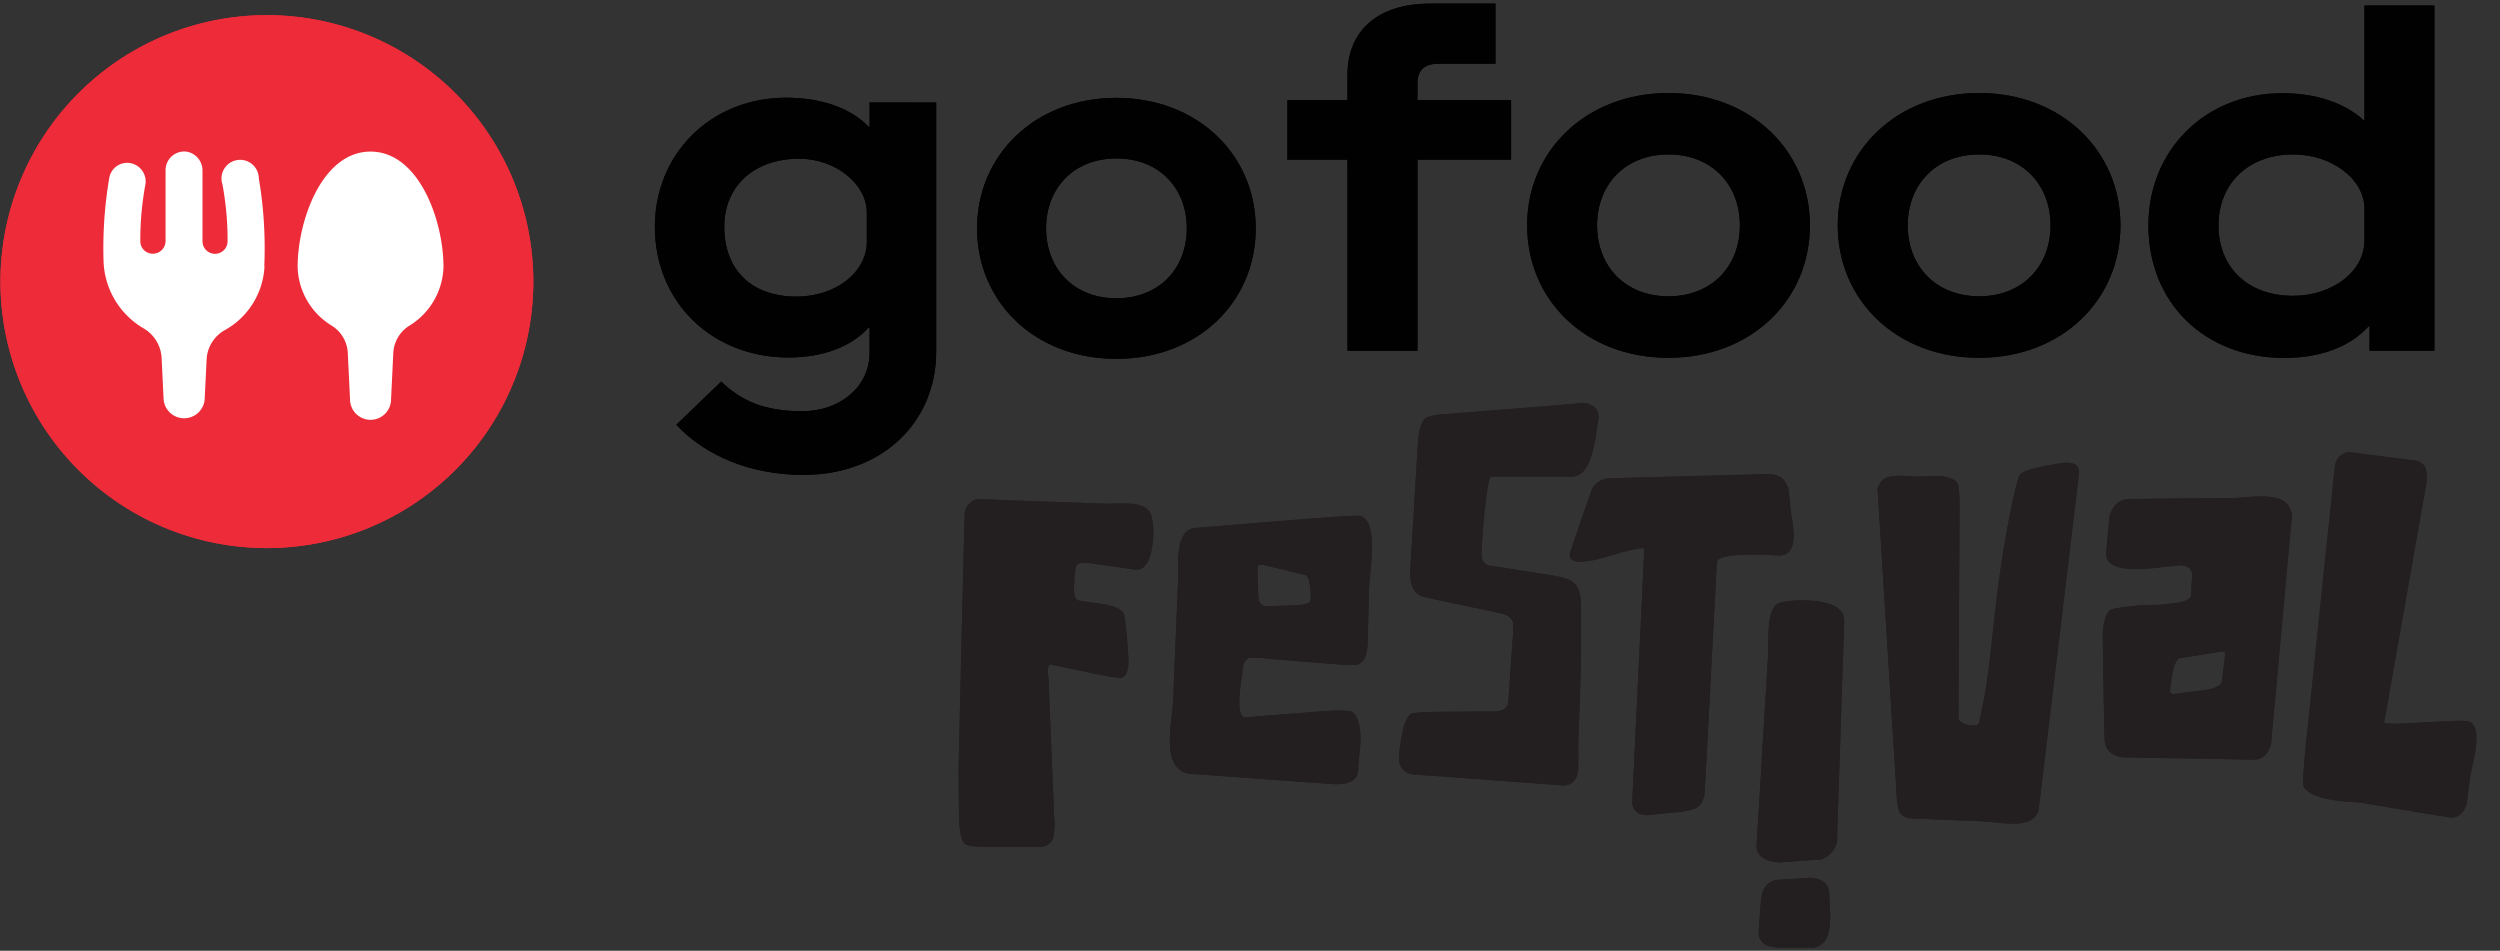 <svg xmlns="http://www.w3.org/2000/svg" width="71" height="27" viewBox="0 0 71 27">
    <rect x="0" y="0" width="71" height="27" fill="#333333" stroke="none"/>
    <g fill="none" fill-rule="nonzero">
        <path fill="#EE2B38" d="M15.146 7.91a7.567 7.567 0 1 1-15.133.002 7.567 7.567 0 0 1 15.133-.003"/>
        <path fill="#FFF" d="M7.506 7.56a11.937 11.937 0 0 0-.156-2.499.53.53 0 1 0-1.033.175c.1.533.149 1.074.146 1.616a.356.356 0 1 1-.712 0V4.855a.545.545 0 0 0-.436-.546.53.53 0 0 0-.613.518v2.025a.361.361 0 0 1-.614.25.353.353 0 0 1-.103-.253 8.557 8.557 0 0 1 .146-1.616.53.53 0 0 0-.425-.6.516.516 0 0 0-.604.428c-.13.77-.185 1.55-.162 2.33.017.792.44 1.519 1.12 1.924.304.17.503.482.529.83l.057 1.191a.585.585 0 0 0 1.167 0l.056-1.151c.026-.349.23-.659.538-.822a2.19 2.19 0 0 0 1.105-1.807M10.523 4.305c-1.38 0-2.07 1.969-2.07 3.27.015.682.376 1.31.957 1.667.27.163.443.446.466.76l.065 1.338a.582.582 0 0 0 1.165 0l.065-1.338a.973.973 0 0 1 .467-.76c.58-.358.94-.985.957-1.667 0-1.301-.69-3.27-2.072-3.27"/>
        <path fill="#EE2B38" d="M15.146 7.91a7.567 7.567 0 1 1-15.133.002 7.567 7.567 0 0 1 15.133-.003"/>
        <path fill="#FFF" d="M7.506 7.56a11.937 11.937 0 0 0-.156-2.499.53.53 0 1 0-1.033.175c.1.533.149 1.074.146 1.616a.356.356 0 1 1-.712 0V4.855a.545.545 0 0 0-.436-.546.53.53 0 0 0-.613.518v2.025a.361.361 0 0 1-.614.25.353.353 0 0 1-.103-.253 8.557 8.557 0 0 1 .146-1.616.53.53 0 0 0-.425-.6.516.516 0 0 0-.604.428c-.13.77-.185 1.55-.162 2.33.017.792.44 1.519 1.12 1.924.304.17.503.482.529.83l.057 1.191a.585.585 0 0 0 1.167 0l.056-1.151c.026-.349.23-.659.538-.822a2.19 2.19 0 0 0 1.105-1.807M10.523 4.305c-1.38 0-2.07 1.969-2.07 3.27.015.682.376 1.31.957 1.667.27.163.443.446.466.76l.065 1.338a.582.582 0 0 0 1.165 0l.065-1.338a.973.973 0 0 1 .467-.76c.58-.358.94-.985.957-1.667 0-1.301-.69-3.27-2.072-3.27"/>
        <path fill="#010101" d="M33.705 6.485c0-1.138-.78-1.985-1.999-1.985-1.217 0-1.997.847-1.997 1.985 0 1.139.781 1.986 1.997 1.986 1.217 0 1.999-.846 1.999-1.986m-5.956 0c0-2.09 1.655-3.706 3.956-3.706 2.302 0 3.958 1.614 3.958 3.706 0 2.093-1.642 3.706-3.958 3.706-2.316 0-3.956-1.615-3.956-3.706M24.618 6.864c0 .867-.88 1.559-1.999 1.559-1.264 0-2.05-.747-2.05-1.985 0-1.147.84-1.931 2.13-1.931 1.027 0 1.919.718 1.919 1.53v.827zm.08-3.955v.692h-.027c-.507-.53-1.345-.826-2.344-.826-2.145 0-3.729 1.6-3.729 3.664 0 2.143 1.624 3.714 3.796 3.714.972 0 1.784-.306 2.277-.853h.026v.714c0 .96-.826 1.665-1.918 1.665s-1.741-.311-2.297-.842l-1.275 1.227c.854.907 2.142 1.423 3.613 1.423 2.237 0 3.768-1.502 3.768-3.5V2.912l-1.89-.003zM38.269 4.534h-1.706V2.843h1.706v-.725c0-1.25.872-2.015 2.336-2.015h1.866V1.81h-1.624c-.39 0-.592.188-.592.55v.484h2.66v1.691h-2.66v5.427H38.27l-.001-5.427zM43.37 6.4c0-2.117 1.679-3.758 4.015-3.758 2.336 0 4.016 1.637 4.016 3.759 0 2.121-1.665 3.76-4.019 3.76-2.353 0-4.011-1.639-4.011-3.76zm6.043 0c0-1.154-.794-2.014-2.028-2.014s-2.028.86-2.028 2.015c0 1.154.794 2.014 2.028 2.014s2.028-.859 2.028-2.014zM52.192 6.4c0-2.117 1.68-3.758 4.016-3.758 2.336 0 4.013 1.637 4.013 3.759 0 2.121-1.665 3.76-4.015 3.76-2.349 0-4.014-1.639-4.014-3.76zm6.043 0c0-1.154-.794-2.014-2.027-2.014-1.234 0-2.028.86-2.028 2.015 0 1.154.794 2.014 2.028 2.014 1.233 0 2.027-.859 2.027-2.014zM61.015 6.4c0-2.147 1.625-3.753 3.8-3.753.94 0 1.759.265 2.31.765h.026V.158h1.985V9.96h-1.84v-.695h-.026c-.538.59-1.37.9-2.404.9-2.254-.004-3.851-1.562-3.851-3.764zm6.136.43v-.9c0-.845-.927-1.544-2.028-1.544-1.261 0-2.118.82-2.118 2.015 0 1.195.833 2 2.118 2 1.129 0 2.028-.698 2.028-1.57z"/>
        <path fill="#231F20" d="M65.095 14.593l-.257 2.8a460.645 460.645 0 0 1-.256 2.799c-.06.632-.083.917-.07.853-.07.355-.243.53-.514.53a279.61 279.61 0 0 1-1.445-.03l-1.439-.02-.85-.019c-.324-.056-.488-.234-.495-.53-.009-.328-.018-.801-.029-1.42-.01-.648-.016-1.122-.022-1.422 0-.384.058-.649.189-.794.045-.052.354-.103.926-.154l.298-.007c.185 0 .34-.014.466-.029.418-.038.63-.123.634-.251a8.58 8.58 0 0 1 .03-.587c-.03-.177-.157-.264-.385-.256-.013 0-.178.022-.495.054-.235.032-.472.05-.71.053-.603 0-.89-.164-.857-.491.07-.706.096-1.022.082-.95.082-.367.285-.551.608-.551.319 0 .794-.01 1.427-.015.632-.005 1.107-.007 1.426-.007.047 0 .192-.012.438-.03.176-.017.353-.022.53-.018.423.016.67.152.738.406a.205.205 0 0 1 .023.085l.01.001zm-3.203 4.103c-.105.035-.185.28-.24.737-.012.068-.02.138-.022.207.01.055.06.078.148.066l.727-.094c.36-.042.556-.123.592-.24.018-.133.045-.337.079-.611l.021-.2c-.01-.05-.058-.067-.141-.051l-1.164.186zM44.824 21.212c0 .434 0 .662-.008.706-.055.278-.21.406-.467.386-1.051-.077-1.838-.136-2.361-.177a30.168 30.168 0 0 1-.675-.048c-.303-.024-.53-.04-.683-.048a10.318 10.318 0 0 1-.57-.047.45.45 0 0 1-.32-.338c-.01-.166 0-.332.03-.496.068-.514.174-.806.316-.88.071-.033.38-.051.926-.056l1.426-.01c.222 0 .356-.081.397-.239 0-.014.094-1.402.12-1.765.02-.167.025-.336.016-.504-.032-.14-.15-.233-.35-.278-.606-.13-1.097-.232-1.475-.31-.506-.109-.77-.17-.794-.18-.224-.11-.324-.368-.3-.772l.214-3.53c.026-.444.114-.705.264-.78.202-.058.411-.09.621-.093l2.923-.232c.648-.053.918-.08.807-.082.332.006.505.143.521.412a.143.143 0 0 1-.012.075c0 .014-.027.162-.067.446a4.897 4.897 0 0 1-.115.53c-.118.422-.31.634-.579.636h-2.282c-.133 0-.302 2.171-.265 2.303.022.11.106.196.215.22l.384.058 1.411.224c.312.047.522.126.63.238.117.118.176.327.176.626v1.398c0 .622-.074 2.299-.074 2.607z"/>
        <path fill="#231F20" d="M50.84 14.359c0 .018.015.143.052.37.027.155.043.31.048.466 0 .379-.132.572-.397.579-.028 0-.159-.008-.397-.017-.238-.01-.438 0-.594 0-.523.01-.787.082-.794.214a3662.17 3662.17 0 0 1-.343 6.485c-.01.253-.104.423-.28.509a2.314 2.314 0 0 1-.63.113c-.505.05-.743.073-.716.076-.299-.015-.443-.153-.432-.414l.207-4.346a671.677 671.677 0 0 0 .135-2.815c0-.035-.227 0-.692.118a2.965 2.965 0 0 1-.324.098c-.173.057-.35.101-.53.132-.462.079-.643-.02-.542-.295.196-.578.394-1.154.595-1.728v-.007l.016-.026a.586.586 0 0 1 .515-.288l4.455-.119c.265 0 .445.081.53.265.045.091.068.132.068.132s.019.155.05.498zM50.217 18.559v-.34c0-.183.01-.338.022-.461.038-.397.152-.612.344-.651.353-.07.716-.079 1.073-.026.49.072.73.265.72.57l-.07 2.07c-.045 1.428-.08 2.514-.107 3.26-.022.612-.028.89-.016.836a.662.662 0 0 1-.463.588.132.132 0 0 1-.085.009c-.74.051-1.092.08-1.059.08-.478-.023-.708-.194-.688-.51l.065-1.076.264-4.35zm.31 6.424c.625-.035.914-.055.868-.058.372.027.556.186.554.476 0 .023.01.16.023.41.012.16.009.323-.009.484-.036.375-.19.58-.46.615h-.018a.132.132 0 0 1-.035 0h-.9c-.386 0-.588-.132-.604-.41 0-.052.02-.353.062-.903.031-.388.204-.593.52-.614zM59.04 13.472a7311.78 7311.78 0 0 1-1.034 8.62 33.73 33.73 0 0 1-.119.961c-.088.22-.319.334-.692.34-.157 0-.313-.01-.469-.029a12.856 12.856 0 0 0-.397-.038l-2.064-.084a.367.367 0 0 1-.362-.318c-.03-.18-.046-.361-.05-.543l-.53-8.485a.105.105 0 0 1 .026-.082c.051-.176.205-.276.46-.297.109-.006.218-.006.326 0 .173.015.275.021.303.019.028-.003.11 0 .277-.012.122-.007.244-.007.366 0 .318.02.497.106.539.265.03.257.04.517.03.776 0 .353-.003.923-.008 1.71l-.02 3.677v.416c0 .106.09.178.276.217.187.038.296.016.316-.085.073-.363.12-.598.14-.704.226-1.134.265-2.85.713-5.11.151-.756.252-1.158.301-1.206.147-.157.714-.25 1.095-.315.42-.075.611.03.577.307zM70.162 21.994c-.08.593-.113.86-.1.802-.088.322-.268.459-.54.412-.54-.088-1.335-.22-2.382-.397a5.835 5.835 0 0 0-.42-.038 5.292 5.292 0 0 1-.488-.057c-.4-.063-.664-.179-.794-.348-.044-.053-.032-.397.033-1.051.117-1.118.3-2.902.553-5.351.025-.248.065-.621.122-1.121.057-.5.089-.874.114-1.121.034-.336.057-.52.067-.556a.44.44 0 0 1 .379-.33.175.175 0 0 1 .069.01l1.809.231c.287.036.397.28.31.735l-.763 4.318-.35 1.986c0 .045-.02.11-.039.197-.018.086-.024.152-.032.197-.007.045.18.052.57.034l1.225-.064c.358-.019.57-.014.634.015.166.079.224.316.175.714a6.366 6.366 0 0 1-.08.455c-.037.18-.068.305-.072.328zM38.422 20.23c.148.143.22.397.217.76 0 .106-.013.255-.034.447-.021.192-.027.324-.03.397 0 .323-.252.466-.74.433a982.18 982.18 0 0 1-4.002-.29c-.384-.028-.586-.303-.606-.826a4.267 4.267 0 0 1 .033-.668c.039-.33.057-.519.055-.565l.141-3.374v-.397a3.869 3.869 0 0 1 .024-.504c.048-.412.204-.629.469-.649l2.382-.196c1.428-.116 2.19-.165 2.284-.145.239.046.354.347.348.9a6.9 6.9 0 0 1-.04.64c-.024.257-.038.413-.039.441 0-.042-.014.487-.041 1.588-.006.345-.088.557-.245.636-.077.037-.397.03-.96-.018l-1.625-.132a2.868 2.868 0 0 0-.517-.025c-.133.03-.197.159-.21.39 0 .027-.015.12-.04.281-.023.16-.034.302-.044.412-.021.358.021.56.132.61l1.78-.142c.798-.071 1.234-.073 1.308-.004zm-1.349-3.9l-1.159-.278c-.091-.019-.148-.017-.173 0-.026.017-.028.074-.024.17 0 .145.006.378.02.7 0 .2.088.297.264.293l.68-.021c.36-.01.54-.062.542-.154.003-.43-.047-.666-.15-.71zM32.711 14.691c.059.296.059.6 0 .896-.077.425-.238.62-.483.587a30.474 30.474 0 0 1-.597-.085c-.263-.04-.463-.062-.597-.085-.235-.033-.381-.024-.435.03-.055.052-.078.191-.084.443 0 .009 0 .06-.009.153a.71.71 0 0 0 0 .181c0 .155.056.237.154.248.068.013.168.03.297.046l.292.039c.398.057.623.162.675.313.06.385.1.773.117 1.162.027.347-.027.554-.162.621-.059.03-.329-.008-.813-.112l-1.191-.247c-.078-.02-.117.038-.115.167a.926.926 0 0 0 .01.17c.007.04.011.079.013.119.008.257.023.639.044 1.143l.11 2.71c.019.2.011.402-.023.6-.063.183-.222.272-.479.265h-1.343c-.405 0-.637-.036-.694-.091-.105-.105-.161-.397-.164-.884-.007-.67-.01-1.026-.012-1.072 0-.168.032-1.585.096-4.25.016-.564.036-1.412.062-2.544l.017-.622a.46.46 0 0 1 .361-.413c.01 0 .011 0 0 0a6.644 6.644 0 0 1 .469.01c.181.011.323.014.412.02 1.243.041 2.163.074 2.76.096.036 0 .157 0 .363-.007.135-.005.27-.001.405.01.317.034.498.162.544.383z"/>
        <path fill="#010101" d="M33.705 6.485c0-1.138-.78-1.985-1.999-1.985-1.217 0-1.997.847-1.997 1.985 0 1.139.781 1.986 1.997 1.986 1.217 0 1.999-.846 1.999-1.986m-5.956 0c0-2.09 1.655-3.706 3.956-3.706 2.302 0 3.958 1.614 3.958 3.706 0 2.093-1.642 3.706-3.958 3.706-2.316 0-3.956-1.615-3.956-3.706M24.618 6.864c0 .867-.88 1.559-1.999 1.559-1.264 0-2.05-.747-2.05-1.985 0-1.147.84-1.931 2.13-1.931 1.027 0 1.919.718 1.919 1.53v.827zm.08-3.955v.692h-.027c-.507-.53-1.345-.826-2.344-.826-2.145 0-3.729 1.6-3.729 3.664 0 2.143 1.624 3.714 3.796 3.714.972 0 1.784-.306 2.277-.853h.026v.714c0 .96-.826 1.665-1.918 1.665s-1.741-.311-2.297-.842l-1.275 1.227c.854.907 2.142 1.423 3.613 1.423 2.237 0 3.768-1.502 3.768-3.5V2.912l-1.89-.003zM38.269 4.534h-1.706V2.843h1.706v-.725c0-1.25.872-2.015 2.336-2.015h1.866V1.81h-1.624c-.39 0-.592.188-.592.55v.484h2.66v1.691h-2.66v5.427H38.27l-.001-5.427zM43.37 6.4c0-2.117 1.679-3.758 4.015-3.758 2.336 0 4.016 1.637 4.016 3.759 0 2.121-1.665 3.76-4.019 3.76-2.353 0-4.011-1.639-4.011-3.76zm6.043 0c0-1.154-.794-2.014-2.028-2.014s-2.028.86-2.028 2.015c0 1.154.794 2.014 2.028 2.014s2.028-.859 2.028-2.014zM52.192 6.4c0-2.117 1.68-3.758 4.016-3.758 2.336 0 4.013 1.637 4.013 3.759 0 2.121-1.665 3.76-4.015 3.76-2.349 0-4.014-1.639-4.014-3.76zm6.043 0c0-1.154-.794-2.014-2.027-2.014-1.234 0-2.028.86-2.028 2.015 0 1.154.794 2.014 2.028 2.014 1.233 0 2.027-.859 2.027-2.014zM61.015 6.4c0-2.147 1.625-3.753 3.8-3.753.94 0 1.759.265 2.31.765h.026V.158h1.985V9.96h-1.84v-.695h-.026c-.538.59-1.37.9-2.404.9-2.254-.004-3.851-1.562-3.851-3.764zm6.136.43v-.9c0-.845-.927-1.544-2.028-1.544-1.261 0-2.118.82-2.118 2.015 0 1.195.833 2 2.118 2 1.129 0 2.028-.698 2.028-1.57z"/>
        <path fill="#231F20" d="M65.095 14.593l-.257 2.8a460.645 460.645 0 0 1-.256 2.799c-.06.632-.083.917-.07.853-.07.355-.243.53-.514.53a279.61 279.61 0 0 1-1.445-.03l-1.439-.02-.85-.019c-.324-.056-.488-.234-.495-.53-.009-.328-.018-.801-.029-1.42-.01-.648-.016-1.122-.022-1.422 0-.384.058-.649.189-.794.045-.052.354-.103.926-.154l.298-.007c.185 0 .34-.014.466-.029.418-.038.63-.123.634-.251a8.58 8.58 0 0 1 .03-.587c-.03-.177-.157-.264-.385-.256-.013 0-.178.022-.495.054-.235.032-.472.05-.71.053-.603 0-.89-.164-.857-.491.07-.706.096-1.022.082-.95.082-.367.285-.551.608-.551.319 0 .794-.01 1.427-.015.632-.005 1.107-.007 1.426-.007.047 0 .192-.012.438-.03.176-.017.353-.022.53-.018.423.016.67.152.738.406a.205.205 0 0 1 .023.085l.01.001zm-3.203 4.103c-.105.035-.185.28-.24.737-.012.068-.02.138-.022.207.01.055.06.078.148.066l.727-.094c.36-.042.556-.123.592-.24.018-.133.045-.337.079-.611l.021-.2c-.01-.05-.058-.067-.141-.051l-1.164.186zM44.824 21.212c0 .434 0 .662-.008.706-.055.278-.21.406-.467.386-1.051-.077-1.838-.136-2.361-.177a30.168 30.168 0 0 1-.675-.048c-.303-.024-.53-.04-.683-.048a10.318 10.318 0 0 1-.57-.047.45.45 0 0 1-.32-.338c-.01-.166 0-.332.03-.496.068-.514.174-.806.316-.88.071-.033.38-.051.926-.056l1.426-.01c.222 0 .356-.081.397-.239 0-.014.094-1.402.12-1.765.02-.167.025-.336.016-.504-.032-.14-.15-.233-.35-.278-.606-.13-1.097-.232-1.475-.31-.506-.109-.77-.17-.794-.18-.224-.11-.324-.368-.3-.772l.214-3.53c.026-.444.114-.705.264-.78.202-.058.411-.09.621-.093l2.923-.232c.648-.053.918-.08.807-.082.332.006.505.143.521.412a.143.143 0 0 1-.012.075c0 .014-.027.162-.067.446a4.897 4.897 0 0 1-.115.53c-.118.422-.31.634-.579.636h-2.282c-.133 0-.302 2.171-.265 2.303.022.11.106.196.215.22l.384.058 1.411.224c.312.047.522.126.63.238.117.118.176.327.176.626v1.398c0 .622-.074 2.299-.074 2.607z"/>
        <path fill="#231F20" d="M50.84 14.359c0 .018.015.143.052.37.027.155.043.31.048.466 0 .379-.132.572-.397.579-.028 0-.159-.008-.397-.017-.238-.01-.438 0-.594 0-.523.01-.787.082-.794.214a3662.17 3662.17 0 0 1-.343 6.485c-.01.253-.104.423-.28.509a2.314 2.314 0 0 1-.63.113c-.505.05-.743.073-.716.076-.299-.015-.443-.153-.432-.414l.207-4.346a671.677 671.677 0 0 0 .135-2.815c0-.035-.227 0-.692.118a2.965 2.965 0 0 1-.324.098c-.173.057-.35.101-.53.132-.462.079-.643-.02-.542-.295.196-.578.394-1.154.595-1.728v-.007l.016-.026a.586.586 0 0 1 .515-.288l4.455-.119c.265 0 .445.081.53.265.045.091.068.132.068.132s.019.155.05.498zM50.217 18.559v-.34c0-.183.01-.338.022-.461.038-.397.152-.612.344-.651.353-.07.716-.079 1.073-.026.49.072.73.265.72.57l-.07 2.07c-.045 1.428-.08 2.514-.107 3.26-.022.612-.028.89-.016.836a.662.662 0 0 1-.463.588.132.132 0 0 1-.085.009c-.74.051-1.092.08-1.059.08-.478-.023-.708-.194-.688-.51l.065-1.076.264-4.35zm.31 6.424c.625-.035.914-.055.868-.058.372.027.556.186.554.476 0 .023.01.16.023.41.012.16.009.323-.009.484-.036.375-.19.58-.46.615h-.018a.132.132 0 0 1-.035 0h-.9c-.386 0-.588-.132-.604-.41 0-.052.02-.353.062-.903.031-.388.204-.593.52-.614zM59.04 13.472a7311.78 7311.78 0 0 1-1.034 8.62 33.73 33.73 0 0 1-.119.961c-.088.22-.319.334-.692.34-.157 0-.313-.01-.469-.029a12.856 12.856 0 0 0-.397-.038l-2.064-.084a.367.367 0 0 1-.362-.318c-.03-.18-.046-.361-.05-.543l-.53-8.485a.105.105 0 0 1 .026-.082c.051-.176.205-.276.46-.297.109-.006.218-.006.326 0 .173.015.275.021.303.019.028-.003.11 0 .277-.012.122-.007.244-.007.366 0 .318.02.497.106.539.265.03.257.04.517.03.776 0 .353-.003.923-.008 1.71l-.02 3.677v.416c0 .106.09.178.276.217.187.038.296.016.316-.085.073-.363.12-.598.14-.704.226-1.134.265-2.85.713-5.11.151-.756.252-1.158.301-1.206.147-.157.714-.25 1.095-.315.42-.075.611.03.577.307zM70.162 21.994c-.08.593-.113.86-.1.802-.088.322-.268.459-.54.412-.54-.088-1.335-.22-2.382-.397a5.835 5.835 0 0 0-.42-.038 5.292 5.292 0 0 1-.488-.057c-.4-.063-.664-.179-.794-.348-.044-.053-.032-.397.033-1.051.117-1.118.3-2.902.553-5.351.025-.248.065-.621.122-1.121.057-.5.089-.874.114-1.121.034-.336.057-.52.067-.556a.44.44 0 0 1 .379-.33.175.175 0 0 1 .069.01l1.809.231c.287.036.397.28.31.735l-.763 4.318-.35 1.986c0 .045-.02.11-.039.197-.018.086-.024.152-.032.197-.007.045.18.052.57.034l1.225-.064c.358-.019.57-.014.634.015.166.079.224.316.175.714a6.366 6.366 0 0 1-.08.455c-.037.18-.068.305-.072.328zM38.422 20.23c.148.143.22.397.217.76 0 .106-.013.255-.034.447-.021.192-.027.324-.03.397 0 .323-.252.466-.74.433a982.18 982.18 0 0 1-4.002-.29c-.384-.028-.586-.303-.606-.826a4.267 4.267 0 0 1 .033-.668c.039-.33.057-.519.055-.565l.141-3.374v-.397a3.869 3.869 0 0 1 .024-.504c.048-.412.204-.629.469-.649l2.382-.196c1.428-.116 2.19-.165 2.284-.145.239.046.354.347.348.9a6.9 6.9 0 0 1-.04.64c-.024.257-.038.413-.039.441 0-.042-.014.487-.041 1.588-.006.345-.088.557-.245.636-.077.037-.397.03-.96-.018l-1.625-.132a2.868 2.868 0 0 0-.517-.025c-.133.03-.197.159-.21.39 0 .027-.015.12-.04.281-.023.16-.034.302-.044.412-.021.358.021.56.132.61l1.78-.142c.798-.071 1.234-.073 1.308-.004zm-1.349-3.9l-1.159-.278c-.091-.019-.148-.017-.173 0-.026.017-.028.074-.024.17 0 .145.006.378.02.7 0 .2.088.297.264.293l.68-.021c.36-.01.54-.062.542-.154.003-.43-.047-.666-.15-.71zM32.711 14.691c.059.296.059.6 0 .896-.077.425-.238.62-.483.587a30.474 30.474 0 0 1-.597-.085c-.263-.04-.463-.062-.597-.085-.235-.033-.381-.024-.435.03-.055.052-.078.191-.084.443 0 .009 0 .06-.009.153a.71.71 0 0 0 0 .181c0 .155.056.237.154.248.068.013.168.03.297.046l.292.039c.398.057.623.162.675.313.06.385.1.773.117 1.162.027.347-.027.554-.162.621-.059.03-.329-.008-.813-.112l-1.191-.247c-.078-.02-.117.038-.115.167a.926.926 0 0 0 .01.17c.007.04.011.079.013.119.008.257.023.639.044 1.143l.11 2.71c.019.2.011.402-.023.6-.063.183-.222.272-.479.265h-1.343c-.405 0-.637-.036-.694-.091-.105-.105-.161-.397-.164-.884-.007-.67-.01-1.026-.012-1.072 0-.168.032-1.585.096-4.25.016-.564.036-1.412.062-2.544l.017-.622a.46.46 0 0 1 .361-.413c.01 0 .011 0 0 0a6.644 6.644 0 0 1 .469.01c.181.011.323.014.412.02 1.243.041 2.163.074 2.76.096.036 0 .157 0 .363-.007.135-.005.27-.001.405.01.317.034.498.162.544.383z"/>
    </g>
</svg>
